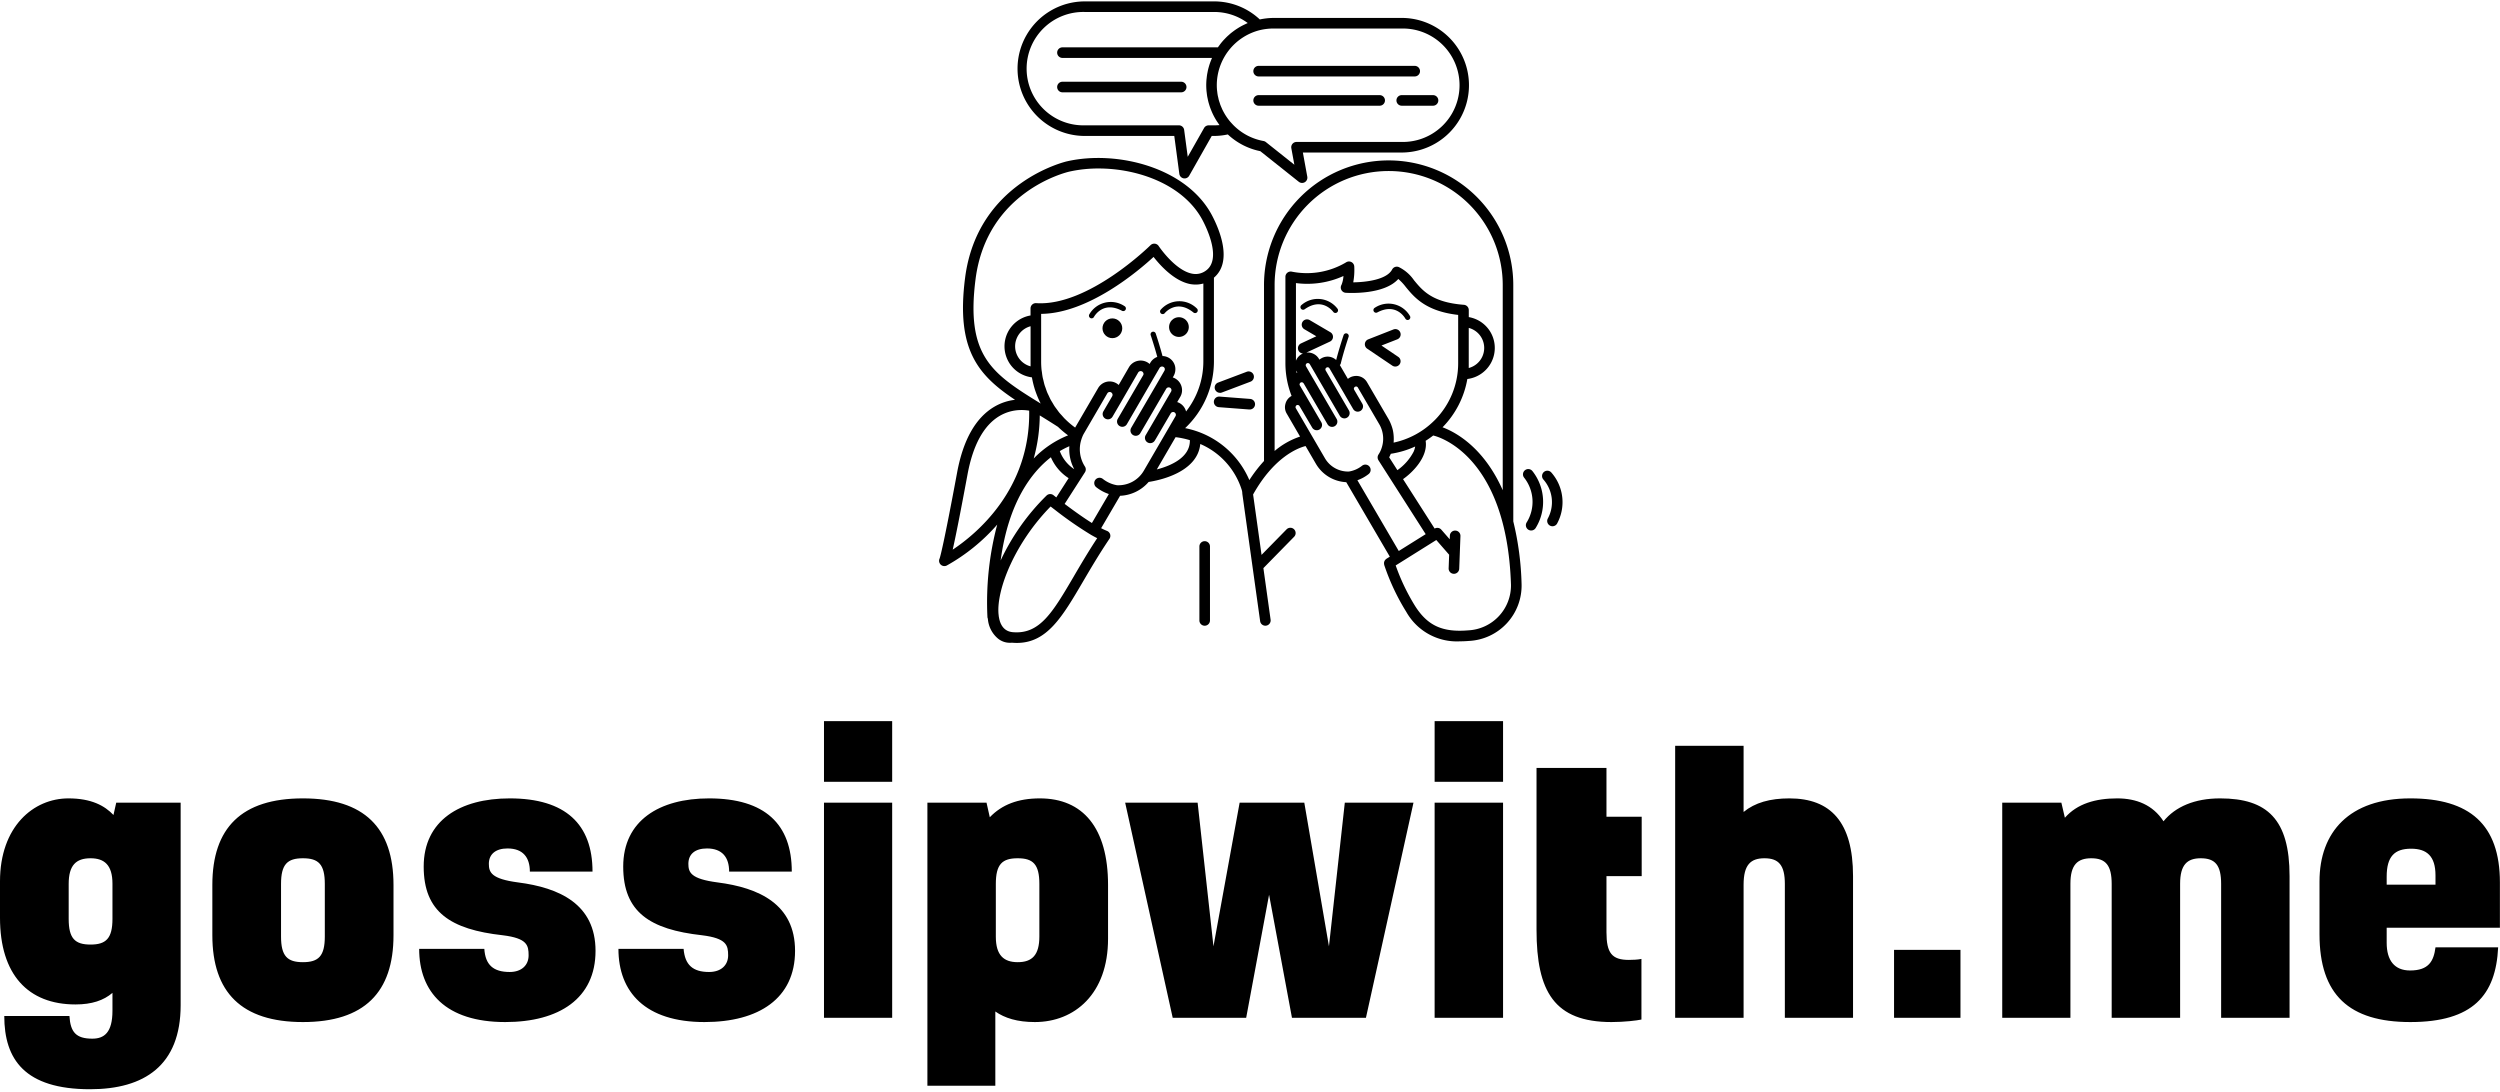 <svg data-v-423bf9ae="" xmlns="http://www.w3.org/2000/svg" viewBox="0 0 407.491 178" class="iconAbove"><!----><!----><!----><g data-v-423bf9ae="" id="9dea1301-f374-4679-a761-2b8eb590ab60" fill="black" transform="matrix(4.101,0,0,4.101,-2.297,102.739)"><path d="M5.03 15.12C5.03 15.99 4.70 16.23 4.23 16.23C3.58 16.23 3.36 15.97 3.32 15.33L0.73 15.33C0.73 17.05 1.54 18.24 4.14 18.24C6.30 18.24 7.74 17.29 7.74 14.90L7.74 6.85L5.18 6.85L5.07 7.34C4.72 6.97 4.19 6.68 3.28 6.68C1.89 6.68 0.56 7.80 0.56 9.98L0.56 11.42C0.56 13.69 1.68 14.87 3.56 14.87C4.21 14.87 4.68 14.71 5.03 14.41ZM5.03 11.47C5.03 12.25 4.77 12.49 4.16 12.49C3.54 12.49 3.29 12.25 3.29 11.47L3.29 10.08C3.29 9.34 3.58 9.06 4.16 9.06C4.70 9.06 5.03 9.32 5.03 10.07ZM11.73 10.08C11.73 9.30 11.98 9.06 12.60 9.06C13.22 9.06 13.47 9.30 13.47 10.08L13.47 12.17C13.47 12.95 13.22 13.19 12.60 13.19C11.98 13.19 11.73 12.95 11.73 12.17ZM12.60 6.68C10.16 6.68 9.00 7.85 9.00 10.12L9.00 12.12C9.00 14.39 10.16 15.57 12.60 15.57C15.04 15.57 16.20 14.39 16.20 12.12L16.20 10.12C16.20 7.85 15.04 6.68 12.60 6.68ZM21.15 10.02C20.09 9.88 19.99 9.62 19.99 9.28C19.99 8.90 20.26 8.67 20.73 8.67C21.35 8.67 21.62 9.03 21.62 9.59L24.11 9.59C24.11 7.71 23.04 6.68 20.82 6.68C18.84 6.68 17.40 7.56 17.40 9.39C17.40 11.20 18.47 11.89 20.54 12.12C21.52 12.24 21.57 12.52 21.57 12.92C21.57 13.31 21.29 13.58 20.82 13.58C20.17 13.58 19.85 13.30 19.81 12.66L17.22 12.66C17.22 14.38 18.28 15.57 20.64 15.57C22.79 15.57 24.23 14.63 24.23 12.74C24.23 10.88 22.79 10.23 21.15 10.02ZM29.08 10.02C28.01 9.88 27.92 9.62 27.92 9.28C27.92 8.90 28.18 8.67 28.66 8.67C29.27 8.67 29.54 9.03 29.54 9.59L32.03 9.59C32.03 7.71 30.97 6.68 28.74 6.68C26.77 6.68 25.33 7.56 25.33 9.39C25.33 11.20 26.39 11.89 28.46 12.12C29.44 12.24 29.50 12.52 29.50 12.92C29.50 13.31 29.22 13.58 28.74 13.58C28.10 13.58 27.78 13.30 27.73 12.66L25.14 12.66C25.14 14.38 26.21 15.57 28.56 15.57C30.72 15.57 32.16 14.63 32.16 12.74C32.16 10.88 30.72 10.23 29.08 10.02ZM36.02 6.85L33.31 6.85L33.31 15.40L36.02 15.40ZM36.02 3.61L33.31 3.61L33.31 6.02L36.02 6.02ZM41.89 6.68C41.02 6.68 40.38 6.93 39.90 7.43L39.77 6.85L37.42 6.85L37.42 18.10L40.12 18.10L40.12 15.15C40.49 15.41 40.99 15.57 41.69 15.57C43.27 15.57 44.60 14.45 44.60 12.26L44.60 10.12C44.60 7.85 43.60 6.68 41.89 6.68ZM40.14 10.08C40.14 9.30 40.39 9.06 41.01 9.06C41.62 9.06 41.87 9.30 41.87 10.08L41.87 12.17C41.87 12.91 41.58 13.19 41.01 13.19C40.46 13.19 40.14 12.92 40.14 12.18ZM49.83 6.85L48.79 12.56L48.16 6.85L45.28 6.85L47.17 15.40L50.09 15.40L51.00 10.51L51.91 15.40L54.85 15.40L56.74 6.85L54.01 6.85L53.38 12.56L52.40 6.85ZM60.30 6.85L57.58 6.85L57.58 15.40L60.30 15.40ZM60.30 3.61L57.58 3.61L57.58 6.02L60.30 6.02ZM65.30 13.10C64.62 13.10 64.41 12.82 64.41 12.00L64.41 9.77L65.81 9.77L65.81 7.41L64.41 7.41L64.41 5.47L61.63 5.47L61.63 11.90C61.63 14.36 62.34 15.57 64.61 15.57C65.11 15.57 65.62 15.51 65.80 15.47L65.80 13.06C65.67 13.09 65.46 13.10 65.30 13.10ZM69.86 4.59L67.14 4.59L67.14 15.40L69.86 15.40L69.86 10.11C69.86 9.32 70.14 9.06 70.69 9.06C71.26 9.06 71.50 9.34 71.50 10.08L71.50 15.40L74.21 15.40L74.21 9.77C74.21 7.62 73.32 6.68 71.68 6.68C70.91 6.68 70.31 6.85 69.86 7.22ZM78.48 12.70L75.84 12.70L75.84 15.40L78.48 15.40ZM84.71 6.68C83.85 6.68 83.12 6.89 82.63 7.45L82.49 6.85L80.14 6.85L80.14 15.40L82.85 15.40L82.85 10.07C82.85 9.32 83.13 9.06 83.68 9.06C84.25 9.06 84.49 9.34 84.49 10.08L84.49 15.40L87.21 15.40L87.21 10.07C87.21 9.32 87.49 9.06 88.03 9.06C88.61 9.06 88.84 9.34 88.84 10.08L88.84 15.40L91.56 15.40L91.56 9.77C91.56 7.52 90.68 6.68 88.80 6.68C87.79 6.68 87.02 7.01 86.55 7.59C86.13 6.94 85.47 6.68 84.71 6.68ZM97.36 12.60C97.29 13.15 97.09 13.52 96.35 13.52C95.73 13.52 95.42 13.12 95.42 12.42L95.42 11.82L99.92 11.82L99.92 10.02C99.92 7.71 98.71 6.68 96.36 6.68C93.93 6.68 92.75 8.02 92.75 9.98L92.75 12.08C92.75 14.49 93.93 15.57 96.36 15.57C98.85 15.57 99.76 14.50 99.85 12.60ZM96.39 8.68C97.01 8.68 97.36 8.97 97.36 9.74L97.36 10.11L95.42 10.11L95.42 9.79C95.42 8.99 95.73 8.68 96.39 8.68Z"></path></g><!----><g data-v-423bf9ae="" id="f814e7d4-c04f-4bbf-935a-40ed6667b599" transform="matrix(1.078,0,0,1.078,149.978,-1.389)" stroke="none" fill="black"><path d="M30.9 47.574a3.741 3.741 0 0 0-5.325 1.26.4.4 0 0 0 .706.378c.054-.1 1.362-2.466 4.243-.931a.4.4 0 0 0 .376-.707z"></path><circle cx="29.068" cy="50.925" r="1.494"></circle><path d="M36.37 48.127a.4.4 0 1 0 .618.508c.073-.09 1.816-2.154 4.345-.089a.4.4 0 0 0 .505-.62 3.741 3.741 0 0 0-5.468.201z"></path><circle cx="39.132" cy="50.742" r="1.494"></circle><path d="M68.746 47.825a.4.4 0 0 0 .376.706c2.863-1.525 4.189.831 4.245.932a.4.4 0 0 0 .352.209.391.391 0 0 0 .189-.048.4.4 0 0 0 .163-.539 3.742 3.742 0 0 0-5.325-1.26zM57.675 47.4a.4.4 0 0 0 .461.654c2.65-1.872 4.262.3 4.329.391a.4.4 0 0 0 .325.166.391.391 0 0 0 .232-.075.4.4 0 0 0 .094-.556 3.74 3.74 0 0 0-5.441-.58z"></path><path d="M89.686 44.526a18.846 18.846 0 1 0-37.691 0v26.468a21 21 0 0 0-2.216 2.885 13.358 13.358 0 0 0-9.712-7.855 13.89 13.89 0 0 0 4.357-10.064V43.273c2.891-2.452.8-7.348-.281-9.4-3.809-7.254-14.338-9.907-21.9-8.2C22.1 25.7 8.662 28.784 6.8 43.29c-1.4 10.854 1.941 14.715 7.55 18.45a7.964 7.964 0 0 0-3.15 1.06c-2.806 1.659-4.691 5-5.606 9.922-2.059 11.094-2.568 12.786-2.645 13.006a.8.8 0 0 0 .717 1.155.808.808 0 0 0 .354-.083 28.525 28.525 0 0 0 7.637-6.193 45.792 45.792 0 0 0-1.483 13.933.8.8 0 0 0 .068.3 4.32 4.32 0 0 0 1.437 2.923 2.817 2.817 0 0 0 1.987.714c.085 0 .174 0 .262-.011a.7.7 0 0 0 .123.014c.2.013.388.02.576.02 4.56 0 6.868-3.933 10.014-9.3 1.136-1.937 2.424-4.131 3.985-6.444a.8.8 0 0 0-.372-1.193 10.12 10.12 0 0 1-.886-.41l2.867-4.9a6.019 6.019 0 0 0 4.315-2.092c1.462-.221 7.39-1.387 7.809-5.741a11.213 11.213 0 0 1 6.255 6.895 2.021 2.021 0 0 1 .1.578.889.889 0 0 0 .007.089l2.688 19.226a.8.8 0 0 0 .791.69.829.829 0 0 0 .111-.008.8.8 0 0 0 .682-.9l-1.091-7.8 4.634-4.729a.8.8 0 1 0-1.143-1.119l-3.77 3.847-1.277-9.135c3.14-5.6 6.681-7 7.934-7.323l1.561 2.682a5.619 5.619 0 0 0 4.591 2.783l6.585 11.262-.508.316c-.017.01-.025.027-.041.038a.765.765 0 0 0-.143.135.87.87 0 0 0-.069.091.788.788 0 0 0-.076.17.747.747 0 0 0-.03.115.879.879 0 0 0 .012.312.693.693 0 0 0 .01.078 33.572 33.572 0 0 0 3.341 7.1 8.765 8.765 0 0 0 8.1 4.446q.664 0 1.385-.06a8.376 8.376 0 0 0 7.943-8.568 44.523 44.523 0 0 0-1.253-9.505zM42.824 55.96a12.269 12.269 0 0 1-2.617 7.548v-.014a2.005 2.005 0 0 0-.936-1.233 2.054 2.054 0 0 0-.4-.178l.446-.766a1.976 1.976 0 0 0 .222-1.529 2.01 2.01 0 0 0-1.341-1.43l.118-.2a2.084 2.084 0 0 0 .22-1.535 2 2 0 0 0-1.886-1.5 62.912 62.912 0 0 0-1.024-3.395.4.4 0 1 0-.758.254c.007.02.562 1.679.989 3.271a2.031 2.031 0 0 0-1.044.871l-.114.2a1.982 1.982 0 0 0-.344-.251 2.051 2.051 0 0 0-2.775.733l-1.557 2.692a1.934 1.934 0 0 0-.334-.249 2.017 2.017 0 0 0-2.777.721l-3.475 5.97a12.592 12.592 0 0 1-1.524-1.3c-.015-.015-.032-.029-.048-.043-.151-.153-.287-.316-.429-.474-.128-.143-.263-.28-.383-.427-.137-.168-.257-.345-.384-.518-.11-.15-.228-.3-.33-.449-.121-.182-.225-.372-.336-.559-.092-.155-.192-.306-.277-.465-.105-.2-.192-.4-.285-.6-.073-.157-.156-.31-.222-.47-.088-.214-.158-.435-.234-.653-.054-.156-.117-.307-.165-.465-.072-.236-.123-.478-.18-.718-.035-.146-.079-.288-.109-.436-.052-.261-.083-.528-.117-.793-.018-.131-.045-.26-.058-.392q-.058-.6-.059-1.208v-7.223c7.15-.063 14.72-6.509 17-8.61.972 1.251 3.1 3.628 5.522 4.1a4.549 4.549 0 0 0 .787.077h.126a4.056 4.056 0 0 0 .732-.075c.041-.008.082-.019.124-.028.079-.018.159-.031.237-.054zM20.587 76.5c-.254-.2-.413-.327-.415-.329a.8.8 0 0 0-1.061.049 33.827 33.827 0 0 0-6.938 9.815c1.2-8.893 4.737-13.386 7.6-15.608a7.038 7.038 0 0 0 2.68 3.16zm2.71-4.272a5.613 5.613 0 0 1-2.178-2.73 11.7 11.7 0 0 1 1.446-.74 6.356 6.356 0 0 0 .735 3.468zM16.7 55.96v.723a3.137 3.137 0 0 1 0-6.066zM8.381 43.494c1.709-13.273 13.7-16.147 14.2-16.262a20.2 20.2 0 0 1 4.4-.469c6.186 0 12.968 2.574 15.741 7.854.718 1.368 2.872 5.96.445 7.62a2.584 2.584 0 0 1-1.5.484 2.86 2.86 0 0 1-.545-.054c-2.593-.5-5.03-4.143-5.055-4.18a.8.8 0 0 0-1.231-.125c-.094.093-9.417 9.282-17.291 8.764a.8.8 0 0 0-.852.8v1.062a4.731 4.731 0 0 0 .207 9.358l.047.249c.016.083.03.142.045.214.079.375.17.747.28 1.114l.022.08c.116.381.254.755.4 1.125.03.074.059.148.09.221.138.324.283.645.446.959-7.33-4.521-11.347-7.128-9.849-18.814zM4.924 84.4c.416-1.824 1.09-5.171 2.243-11.383.823-4.435 2.446-7.4 4.823-8.823a6.513 6.513 0 0 1 3.359-.908 6.855 6.855 0 0 1 1.14.094C16.69 75.293 8.487 82.035 4.924 84.4zm13.164-20.3c.884.545 1.8 1.114 2.762 1.734a14.033 14.033 0 0 0 1.522 1.281 14.965 14.965 0 0 0-5.2 3.5 25.014 25.014 0 0 0 .916-6.515zm5.173 24.3c-3.206 5.464-5.138 8.764-9.134 8.485a.648.648 0 0 0-.086-.01h-.038l-.088-.01-.047-.007-.077-.012-.062-.012-.079-.016-.071-.018-.084-.023-.076-.026a1.526 1.526 0 0 1-.169-.068c-.027-.013-.058-.025-.088-.041l-.084-.047c-.028-.016-.059-.033-.088-.052s-.057-.04-.086-.061-.058-.042-.087-.065-.055-.05-.082-.075-.058-.052-.086-.081-.053-.06-.079-.09-.056-.063-.083-.1-.049-.071-.073-.106-.053-.076-.078-.119-.044-.081-.065-.123-.05-.09-.073-.141-.037-.093-.056-.139-.045-.108-.065-.167-.031-.108-.047-.162-.037-.123-.053-.19-.026-.13-.038-.194-.029-.134-.04-.207c-.014-.094-.023-.2-.033-.3-.005-.052-.013-.1-.017-.153-.29-3.791 2.575-10.788 7.883-16.2.162.127.354.276.571.443a56.164 56.164 0 0 0 5.556 3.857q.483.276.913.491c-1.353 2.054-2.492 3.997-3.511 5.733zm6.547-13.738H29.8a4.713 4.713 0 0 1-2.172-.959.8.8 0 1 0-1 1.252 6.338 6.338 0 0 0 1.908 1.033l-2.562 4.381-.116-.073q-.327-.207-.681-.441l-.167-.11q-.42-.282-.874-.6l-.19-.135q-.4-.28-.818-.585l-.193-.14c-.323-.236-.656-.484-1-.74l-.083-.064L24.92 72.7a.8.8 0 0 0 0-.867 4.8 4.8 0 0 1-.548-4.066 3.5 3.5 0 0 1 .136-.385 3.4 3.4 0 0 1 .291-.6l3.5-6.011a.426.426 0 0 1 .26-.2.417.417 0 0 1 .323.05.45.45 0 0 1 .2.266.417.417 0 0 1-.038.307v.005l-1.337 2.29a.8.8 0 0 0 1.382.807l1.348-2.31v-.005l2.526-4.361a.444.444 0 0 1 .6-.164.437.437 0 0 1 .2.278.341.341 0 0 1-.025.266l-.159.273-3.677 6.313a.8.8 0 1 0 1.383.8l3.823-6.586v-.006l1.092-1.87a.44.44 0 0 1 .585-.164.411.411 0 0 1 .2.241.477.477 0 0 1-.048.346l-1.109 1.917-3.911 6.706a.8.8 0 1 0 1.382.806l3.91-6.706a.431.431 0 0 1 .59-.149.393.393 0 0 1 .189.251.418.418 0 0 1-.04.322l-3.726 6.392v.005l-.115.192a.8.8 0 0 0 1.372.824l.115-.192h.005l2.288-3.915a.421.421 0 0 1 .259-.2.413.413 0 0 1 .321.045.419.419 0 0 1 .189.257.414.414 0 0 1-.043.318l-4.792 8.241a4.421 4.421 0 0 1-4.013 2.195zm10.977-6.808c.057 2.656-2.986 3.891-5 4.418l2.84-4.883a12.827 12.827 0 0 1 2.162.455zM53.6 69.477V44.526a17.246 17.246 0 1 1 34.491 0V75.41c-2.886-6.515-7.164-8.792-9.1-9.515a13.786 13.786 0 0 0 3.749-7.3 4.732 4.732 0 0 0 .218-9.36v-1.059a.8.8 0 0 0-.74-.8c-4.788-.363-6.253-2.145-7.546-3.717a6.024 6.024 0 0 0-2.292-1.988.8.8 0 0 0-1.01.365c-.821 1.547-3.937 1.918-5.883 1.944a10.355 10.355 0 0 0 .156-2.384.8.8 0 0 0-1.244-.636 11.594 11.594 0 0 1-8.184 1.407.8.8 0 0 0-.984.779v13.065a13.642 13.642 0 0 0 .936 4.945c-.014.008-.029.012-.043.02a1.887 1.887 0 0 0-.888 1.175 1.857 1.857 0 0 0 .187 1.462l2.023 3.487a11.623 11.623 0 0 0-3.846 2.177zm18.563 2.9l-1.243-1.945a5.635 5.635 0 0 0 .247-.53 13.75 13.75 0 0 0 3.684-1.1 3.043 3.043 0 0 1-.245.808 7.857 7.857 0 0 1-2.448 2.771zm-.572-4.165a6.025 6.025 0 0 0 .018-.828c0-.068-.007-.136-.012-.2a5.891 5.891 0 0 0-.111-.815 5.844 5.844 0 0 0-.239-.794 7.73 7.73 0 0 0-.075-.194 5.969 5.969 0 0 0-.365-.756L67.583 59.1a2 2 0 0 0-.219-.314 1.86 1.86 0 0 0-1.4-.656c-.016 0-.031-.006-.047-.006s-.053.009-.081.01a1.854 1.854 0 0 0-.34.046c-.041.01-.082.017-.123.03a1.833 1.833 0 0 0-.421.179 1.882 1.882 0 0 0-.274.19l-1.219-2.1a.4.4 0 0 0 .141-.22c.425-1.773 1.176-4.011 1.183-4.033a.4.4 0 1 0-.758-.255c-.007.021-.676 2.015-1.117 3.753a1.932 1.932 0 0 0-.829-.454 1.868 1.868 0 0 0-1.414.2 1.888 1.888 0 0 0-.293.2l-.069-.118a1.942 1.942 0 0 0-1.908-.948l3.57-1.665a.8.8 0 0 0 .066-1.415l-3.142-1.844a.8.8 0 0 0-.809 1.38l1.828 1.073-2.328 1.086a.8.8 0 0 0 .316 1.521 1.955 1.955 0 0 0-.228.105 1.983 1.983 0 0 0-.3.212c-.031.026-.056.056-.085.083a2.085 2.085 0 0 0-.164.176c-.028.035-.052.072-.078.109a1.828 1.828 0 0 0-.116.188c-.021.04-.04.08-.059.121s-.03.056-.041.086V44.092a13.228 13.228 0 0 0 7.181-1.071 4.162 4.162 0 0 1-.29 1.329.8.8 0 0 0 .636 1.208c.634.04 5.838.29 7.949-2.088a7.852 7.852 0 0 1 1.129 1.207c1.284 1.562 3.022 3.674 7.922 4.227V56.235a12.2 12.2 0 0 1-3.546 8.587.79.79 0 0 0-.067.06 12.368 12.368 0 0 1-6.153 3.334zm-14.68-10.555a12.469 12.469 0 0 1-.035-.338c.026.057.055.114.087.169l.07.121c-.041.014-.081.031-.122.048zm26.041-1.422v-5.367a3.136 3.136 0 0 1 0 6.065zM61.22 70.6l-4.427-7.607a.3.3 0 0 1-.018-.221.338.338 0 0 1 .152-.214.276.276 0 0 1 .214-.027.315.315 0 0 1 .226.157l1.913 3.258a.8.8 0 0 0 1.381-.808l-3.25-5.578a.282.282 0 0 1-.026-.221.337.337 0 0 1 .136-.2.378.378 0 0 1 .13-.044.337.337 0 0 1 .244.059.316.316 0 0 1 .045.051.276.276 0 0 1 .043.047c0 .007.011.011.016.018l3.592 6.159a.8.8 0 1 0 1.382-.806l-3.6-6.176c0-.008-.012-.011-.016-.018l-1.006-1.74a.353.353 0 0 1-.032-.28.322.322 0 0 1 .39-.212.348.348 0 0 1 .212.158l1 1.717v.01l3.534 6.068a.8.8 0 0 0 .692.4.789.789 0 0 0 .4-.109.8.8 0 0 0 .289-1.094l-3.385-5.815-.14-.24v-.009a.314.314 0 0 1-.024-.214.337.337 0 0 1 .175-.21.3.3 0 0 1 .228-.031.329.329 0 0 1 .2.149L64.233 61c.006.009.016.014.021.023l-.008.006 1.231 2.108a.8.8 0 0 0 1.382-.807l-1.232-2.111v-.01a.331.331 0 0 1-.041-.209.357.357 0 0 1 .171-.227.319.319 0 0 1 .243-.036.311.311 0 0 1 .193.159l3.225 5.531a4.4 4.4 0 0 1 .212.409 4.347 4.347 0 0 1 .172 3.123 4.01 4.01 0 0 1-.495 1.052.8.8 0 0 0-.006.872l7.141 11.171-4.07 2.546-6.255-10.7a5.863 5.863 0 0 0 1.7-.936.8.8 0 0 0-1-1.252 4.245 4.245 0 0 1-1.986.873A4.046 4.046 0 0 1 61.22 70.6zm21.644 26c-3.872.32-6.119-.7-8.007-3.654a31.358 31.358 0 0 1-2.952-6.163l.615-.382 5.454-3.416.072-.045 1.943 2.225-.077 2.055a.8.8 0 0 0 .769.83h.031a.8.8 0 0 0 .8-.77l.185-4.937a.8.8 0 0 0-1.6-.06l-.021.549-1.273-1.459a.8.8 0 0 0-1.006-.161l-4.78-7.479c1.34-.923 3.815-3.31 3.417-5.794a13.9 13.9 0 0 0 1.154-.809c.027.008.049.026.077.032.11.022 11.029 2.475 11.672 22.52a6.8 6.8 0 0 1-6.473 6.918z"></path><path d="M43.026 83.116a.8.8 0 0 0-.8.8V95.1a.8.8 0 1 0 1.6 0V83.916a.8.8 0 0 0-.8-.8zM72.6 51.557a.8.8 0 0 0-1.036-.453L67.752 52.6a.8.8 0 0 0-.156 1.408l3.813 2.574a.8.8 0 0 0 .895-1.326l-2.55-1.722 2.394-.937a.8.8 0 0 0 .452-1.04zM24.9 21.845h13.528l.764 5.729a.8.8 0 0 0 1.489.289l3.41-6.018h.374a10.315 10.315 0 0 0 2.059-.229 10.122 10.122 0 0 0 4.909 2.53l5.821 4.629a.8.8 0 0 0 1.286-.77l-.668-3.656h15.113a10.176 10.176 0 0 0 0-20.349H53.433a10.464 10.464 0 0 0-2.074.23 10.076 10.076 0 0 0-6.894-2.73H24.9a10.172 10.172 0 1 0 0 20.344zM72.985 5.6a8.576 8.576 0 1 1 0 17.152H56.913a.8.8 0 0 0-.787.944l.457 2.5-4.308-3.426a.8.8 0 0 0-.355-.161 8.53 8.53 0 0 1-4.564-2.409 19.432 19.432 0 0 1-.46-.5 8.677 8.677 0 0 1-.873-1.235l-.014-.026a8.822 8.822 0 0 1-.336-.638c-.028-.06-.049-.122-.076-.182a8.695 8.695 0 0 1-.214-.509c-.028-.076-.048-.155-.074-.232-.053-.159-.109-.318-.154-.48-.03-.111-.05-.223-.075-.335-.03-.132-.066-.262-.089-.395-.033-.18-.053-.362-.074-.544-.007-.067-.02-.132-.026-.2q-.034-.375-.034-.753c0-.244.01-.487.031-.727a8.6 8.6 0 0 1 6.421-7.585 8.875 8.875 0 0 1 2.124-.259zM24.9 3.1h19.565a8.472 8.472 0 0 1 5.07 1.672c-.045.019-.087.041-.132.06-.1.045-.2.093-.3.141a10.493 10.493 0 0 0-.725.375 9.455 9.455 0 0 0-.4.243c-.093.06-.186.119-.277.182-.132.09-.259.183-.386.279-.084.064-.17.127-.253.193-.13.1-.256.216-.38.327-.072.064-.146.125-.216.191-.144.136-.283.278-.419.422-.044.047-.091.09-.134.138a10.35 10.35 0 0 0-.506.6c-.039.05-.073.1-.111.153-.092.122-.183.245-.27.371H21.52a.8.8 0 0 0 0 1.6h22.612c-.028.064-.051.13-.078.194q-.09.214-.17.433-.059.156-.111.315c-.049.148-.093.3-.136.45-.029.106-.059.211-.085.319a7.015 7.015 0 0 0-.1.479c-.02.1-.042.205-.059.309a9.627 9.627 0 0 0-.068.541c-.01.088-.023.175-.031.264-.021.272-.034.545-.034.821s.014.572.038.855c.008.092.023.183.033.275.022.191.045.382.077.571.019.107.044.214.066.32.035.172.071.344.116.513.028.111.062.219.094.329a8.82 8.82 0 0 0 .278.81 9.994 9.994 0 0 0 .754 1.537c.093.156.194.308.3.46.059.087.116.176.178.261.025.034.046.071.071.1q-.4.038-.793.037h-.84a.8.8 0 0 0-.7.406L40.463 25l-.541-4.062a.8.8 0 0 0-.793-.7H24.9a8.572 8.572 0 1 1 0-17.138z"></path><path d="M50.383 12.048a.8.8 0 0 0 .8.8h23.6a.8.8 0 0 0 0-1.6h-23.6a.8.8 0 0 0-.8.8zM21.52 15.248h17.951a.8.8 0 0 0 0-1.6H21.52a.8.8 0 0 0 0 1.6zM69.484 15.673h-18.3a.8.8 0 1 0 0 1.6h18.3a.8.8 0 1 0 0-1.6zM72.02 16.473a.8.8 0 0 0 .8.8h4.731a.8.8 0 1 0 0-1.6H72.82a.8.8 0 0 0-.8.8zM91.454 72.387a.8.8 0 0 0-.128 1.124 5.894 5.894 0 0 1 .391 6.757.8.8 0 1 0 1.359.844 7.5 7.5 0 0 0-.5-8.6.8.8 0 0 0-1.122-.125z"></path><path d="M95.438 72.731a.8.8 0 0 0-1.2 1.06 5.18 5.18 0 0 1 .658 5.916.8.8 0 0 0 1.4.771 6.784 6.784 0 0 0-.858-7.747zM45.339 60.69a.8.8 0 0 0 .282-.052L49.95 59a.8.8 0 0 0-.565-1.5l-4.329 1.634a.8.8 0 0 0 .283 1.549zM45.135 62.851l4.614.353h.061a.8.8 0 0 0 .06-1.6l-4.613-.352a.8.8 0 0 0-.122 1.595z"></path></g><!----></svg>